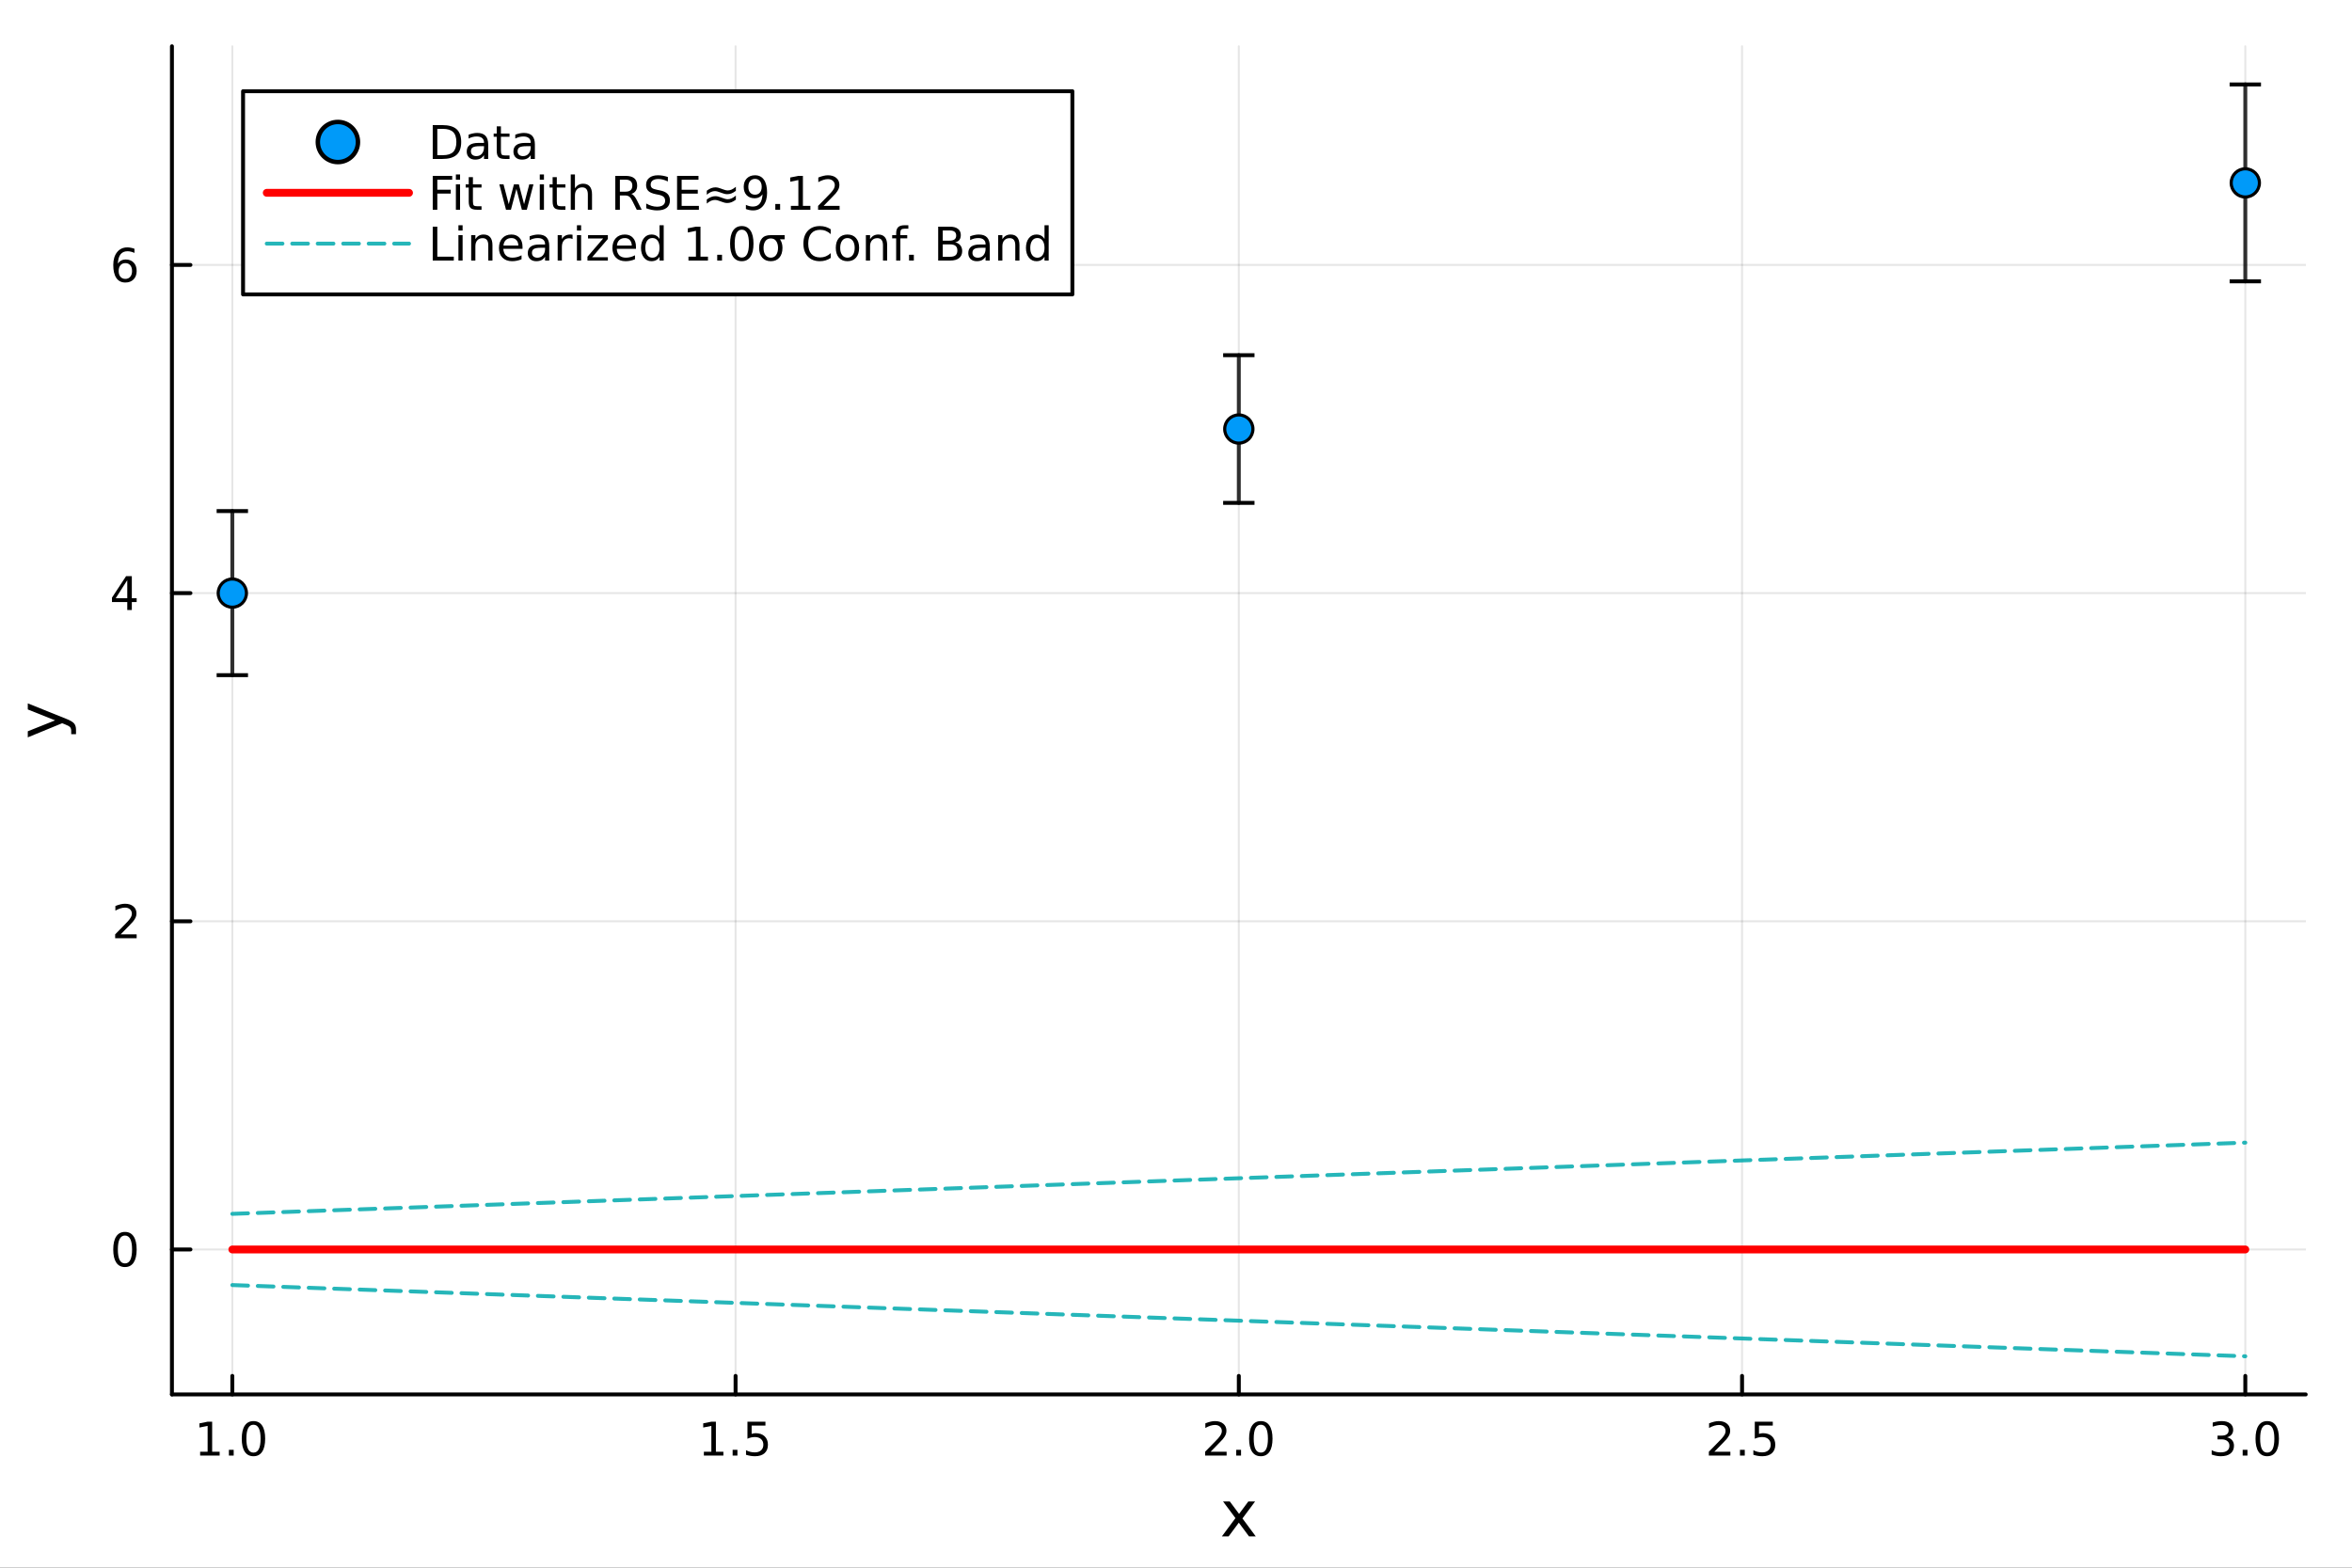 <?xml version="1.0" encoding="utf-8"?>
<svg xmlns="http://www.w3.org/2000/svg" xmlns:xlink="http://www.w3.org/1999/xlink" width="600" height="400" viewBox="0 0 2400 1600">
<rect x="0" y="0" width="2400" height="1600" fill="#333333" stroke="none"/>
<defs>
  <clipPath id="clip390">
    <rect x="0" y="0" width="2400" height="1600"/>
  </clipPath>
</defs>
<path clip-path="url(#clip390)" d="M0 1600 L2400 1600 L2400 0 L0 0  Z" fill="#ffffff" fill-rule="evenodd" fill-opacity="1"/>
<defs>
  <clipPath id="clip391">
    <rect x="480" y="0" width="1681" height="1600"/>
  </clipPath>
</defs>
<path clip-path="url(#clip390)" d="M175.445 1423.18 L2352.76 1423.18 L2352.76 47.244 L175.445 47.244  Z" fill="#ffffff" fill-rule="evenodd" fill-opacity="1"/>
<defs>
  <clipPath id="clip392">
    <rect x="175" y="47" width="2178" height="1377"/>
  </clipPath>
</defs>
<polyline clip-path="url(#clip392)" style="stroke:#000000; stroke-linecap:round; stroke-linejoin:round; stroke-width:2; stroke-opacity:0.1; fill:none" points="237.067,1423.18 237.067,47.244 "/>
<polyline clip-path="url(#clip392)" style="stroke:#000000; stroke-linecap:round; stroke-linejoin:round; stroke-width:2; stroke-opacity:0.1; fill:none" points="750.584,1423.18 750.584,47.244 "/>
<polyline clip-path="url(#clip392)" style="stroke:#000000; stroke-linecap:round; stroke-linejoin:round; stroke-width:2; stroke-opacity:0.1; fill:none" points="1264.1,1423.18 1264.1,47.244 "/>
<polyline clip-path="url(#clip392)" style="stroke:#000000; stroke-linecap:round; stroke-linejoin:round; stroke-width:2; stroke-opacity:0.1; fill:none" points="1777.62,1423.18 1777.62,47.244 "/>
<polyline clip-path="url(#clip392)" style="stroke:#000000; stroke-linecap:round; stroke-linejoin:round; stroke-width:2; stroke-opacity:0.1; fill:none" points="2291.13,1423.18 2291.13,47.244 "/>
<polyline clip-path="url(#clip392)" style="stroke:#000000; stroke-linecap:round; stroke-linejoin:round; stroke-width:2; stroke-opacity:0.1; fill:none" points="175.445,1275.22 2352.76,1275.22 "/>
<polyline clip-path="url(#clip392)" style="stroke:#000000; stroke-linecap:round; stroke-linejoin:round; stroke-width:2; stroke-opacity:0.1; fill:none" points="175.445,940.278 2352.76,940.278 "/>
<polyline clip-path="url(#clip392)" style="stroke:#000000; stroke-linecap:round; stroke-linejoin:round; stroke-width:2; stroke-opacity:0.1; fill:none" points="175.445,605.34 2352.76,605.34 "/>
<polyline clip-path="url(#clip392)" style="stroke:#000000; stroke-linecap:round; stroke-linejoin:round; stroke-width:2; stroke-opacity:0.1; fill:none" points="175.445,270.402 2352.76,270.402 "/>
<polyline clip-path="url(#clip390)" style="stroke:#000000; stroke-linecap:round; stroke-linejoin:round; stroke-width:4; stroke-opacity:1; fill:none" points="175.445,1423.18 2352.76,1423.18 "/>
<polyline clip-path="url(#clip390)" style="stroke:#000000; stroke-linecap:round; stroke-linejoin:round; stroke-width:4; stroke-opacity:1; fill:none" points="237.067,1423.18 237.067,1404.28 "/>
<polyline clip-path="url(#clip390)" style="stroke:#000000; stroke-linecap:round; stroke-linejoin:round; stroke-width:4; stroke-opacity:1; fill:none" points="750.584,1423.18 750.584,1404.28 "/>
<polyline clip-path="url(#clip390)" style="stroke:#000000; stroke-linecap:round; stroke-linejoin:round; stroke-width:4; stroke-opacity:1; fill:none" points="1264.1,1423.18 1264.1,1404.28 "/>
<polyline clip-path="url(#clip390)" style="stroke:#000000; stroke-linecap:round; stroke-linejoin:round; stroke-width:4; stroke-opacity:1; fill:none" points="1777.62,1423.18 1777.62,1404.28 "/>
<polyline clip-path="url(#clip390)" style="stroke:#000000; stroke-linecap:round; stroke-linejoin:round; stroke-width:4; stroke-opacity:1; fill:none" points="2291.13,1423.18 2291.13,1404.28 "/>
<path clip-path="url(#clip390)" d="M204.22 1481.64 L211.859 1481.64 L211.859 1455.28 L203.549 1456.95 L203.549 1452.69 L211.813 1451.02 L216.489 1451.02 L216.489 1481.64 L224.127 1481.64 L224.127 1485.58 L204.22 1485.58 L204.22 1481.64 Z" fill="#000000" fill-rule="nonzero" fill-opacity="1" /><path clip-path="url(#clip390)" d="M233.572 1479.7 L238.456 1479.7 L238.456 1485.58 L233.572 1485.58 L233.572 1479.7 Z" fill="#000000" fill-rule="nonzero" fill-opacity="1" /><path clip-path="url(#clip390)" d="M258.641 1454.1 Q255.03 1454.1 253.201 1457.66 Q251.396 1461.2 251.396 1468.33 Q251.396 1475.44 253.201 1479.01 Q255.03 1482.55 258.641 1482.55 Q262.275 1482.55 264.081 1479.01 Q265.91 1475.44 265.91 1468.33 Q265.91 1461.2 264.081 1457.66 Q262.275 1454.1 258.641 1454.1 M258.641 1450.39 Q264.451 1450.39 267.507 1455 Q270.586 1459.58 270.586 1468.33 Q270.586 1477.06 267.507 1481.67 Q264.451 1486.25 258.641 1486.25 Q252.831 1486.25 249.752 1481.67 Q246.697 1477.06 246.697 1468.33 Q246.697 1459.58 249.752 1455 Q252.831 1450.39 258.641 1450.39 Z" fill="#000000" fill-rule="nonzero" fill-opacity="1" /><path clip-path="url(#clip390)" d="M718.235 1481.64 L725.873 1481.64 L725.873 1455.28 L717.563 1456.95 L717.563 1452.69 L725.827 1451.02 L730.503 1451.02 L730.503 1481.64 L738.142 1481.64 L738.142 1485.58 L718.235 1485.58 L718.235 1481.64 Z" fill="#000000" fill-rule="nonzero" fill-opacity="1" /><path clip-path="url(#clip390)" d="M747.586 1479.7 L752.47 1479.7 L752.47 1485.58 L747.586 1485.58 L747.586 1479.7 Z" fill="#000000" fill-rule="nonzero" fill-opacity="1" /><path clip-path="url(#clip390)" d="M762.702 1451.02 L781.058 1451.02 L781.058 1454.96 L766.984 1454.96 L766.984 1463.43 Q768.003 1463.08 769.021 1462.92 Q770.04 1462.73 771.058 1462.73 Q776.845 1462.73 780.225 1465.9 Q783.605 1469.08 783.605 1474.49 Q783.605 1480.07 780.132 1483.17 Q776.66 1486.25 770.341 1486.25 Q768.165 1486.25 765.896 1485.88 Q763.651 1485.51 761.244 1484.77 L761.244 1480.07 Q763.327 1481.2 765.549 1481.76 Q767.771 1482.32 770.248 1482.32 Q774.253 1482.32 776.591 1480.21 Q778.929 1478.1 778.929 1474.49 Q778.929 1470.88 776.591 1468.77 Q774.253 1466.67 770.248 1466.67 Q768.373 1466.67 766.498 1467.08 Q764.646 1467.5 762.702 1468.38 L762.702 1451.02 Z" fill="#000000" fill-rule="nonzero" fill-opacity="1" /><path clip-path="url(#clip390)" d="M1235.34 1481.64 L1251.66 1481.64 L1251.66 1485.58 L1229.71 1485.58 L1229.71 1481.64 Q1232.38 1478.89 1236.96 1474.26 Q1241.57 1469.61 1242.75 1468.27 Q1244.99 1465.74 1245.87 1464.01 Q1246.77 1462.25 1246.77 1460.56 Q1246.77 1457.8 1244.83 1456.07 Q1242.91 1454.33 1239.81 1454.33 Q1237.61 1454.33 1235.15 1455.09 Q1232.72 1455.86 1229.95 1457.41 L1229.95 1452.69 Q1232.77 1451.55 1235.22 1450.97 Q1237.68 1450.39 1239.71 1450.39 Q1245.08 1450.39 1248.28 1453.08 Q1251.47 1455.77 1251.47 1460.26 Q1251.47 1462.39 1250.66 1464.31 Q1249.88 1466.2 1247.77 1468.8 Q1247.19 1469.47 1244.09 1472.69 Q1240.99 1475.88 1235.34 1481.64 Z" fill="#000000" fill-rule="nonzero" fill-opacity="1" /><path clip-path="url(#clip390)" d="M1261.47 1479.7 L1266.36 1479.7 L1266.36 1485.58 L1261.47 1485.58 L1261.47 1479.7 Z" fill="#000000" fill-rule="nonzero" fill-opacity="1" /><path clip-path="url(#clip390)" d="M1286.54 1454.1 Q1282.93 1454.1 1281.1 1457.66 Q1279.3 1461.2 1279.3 1468.33 Q1279.3 1475.44 1281.1 1479.01 Q1282.93 1482.55 1286.54 1482.55 Q1290.18 1482.55 1291.98 1479.01 Q1293.81 1475.44 1293.81 1468.33 Q1293.81 1461.2 1291.98 1457.66 Q1290.18 1454.1 1286.54 1454.1 M1286.54 1450.39 Q1292.35 1450.39 1295.41 1455 Q1298.49 1459.58 1298.49 1468.33 Q1298.49 1477.06 1295.41 1481.67 Q1292.35 1486.25 1286.54 1486.25 Q1280.73 1486.25 1277.65 1481.67 Q1274.6 1477.06 1274.6 1468.33 Q1274.6 1459.58 1277.65 1455 Q1280.73 1450.39 1286.54 1450.39 Z" fill="#000000" fill-rule="nonzero" fill-opacity="1" /><path clip-path="url(#clip390)" d="M1749.35 1481.64 L1765.67 1481.64 L1765.67 1485.58 L1743.73 1485.58 L1743.73 1481.64 Q1746.39 1478.89 1750.97 1474.26 Q1755.58 1469.61 1756.76 1468.27 Q1759.01 1465.74 1759.89 1464.01 Q1760.79 1462.25 1760.79 1460.56 Q1760.79 1457.8 1758.84 1456.07 Q1756.92 1454.33 1753.82 1454.33 Q1751.62 1454.33 1749.17 1455.09 Q1746.74 1455.86 1743.96 1457.41 L1743.96 1452.69 Q1746.78 1451.55 1749.24 1450.97 Q1751.69 1450.39 1753.73 1450.39 Q1759.1 1450.39 1762.29 1453.08 Q1765.49 1455.77 1765.49 1460.26 Q1765.49 1462.39 1764.68 1464.31 Q1763.89 1466.2 1761.78 1468.8 Q1761.21 1469.47 1758.1 1472.69 Q1755 1475.88 1749.35 1481.64 Z" fill="#000000" fill-rule="nonzero" fill-opacity="1" /><path clip-path="url(#clip390)" d="M1775.49 1479.7 L1780.37 1479.7 L1780.37 1485.58 L1775.49 1485.58 L1775.49 1479.7 Z" fill="#000000" fill-rule="nonzero" fill-opacity="1" /><path clip-path="url(#clip390)" d="M1790.6 1451.02 L1808.96 1451.02 L1808.96 1454.96 L1794.89 1454.96 L1794.89 1463.43 Q1795.9 1463.08 1796.92 1462.92 Q1797.94 1462.73 1798.96 1462.73 Q1804.75 1462.73 1808.13 1465.9 Q1811.51 1469.08 1811.51 1474.49 Q1811.51 1480.07 1808.03 1483.17 Q1804.56 1486.25 1798.24 1486.25 Q1796.07 1486.25 1793.8 1485.88 Q1791.55 1485.51 1789.14 1484.77 L1789.14 1480.07 Q1791.23 1481.2 1793.45 1481.76 Q1795.67 1482.32 1798.15 1482.32 Q1802.15 1482.32 1804.49 1480.21 Q1806.83 1478.1 1806.83 1474.49 Q1806.83 1470.88 1804.49 1468.77 Q1802.15 1466.67 1798.15 1466.67 Q1796.27 1466.67 1794.4 1467.08 Q1792.55 1467.5 1790.6 1468.38 L1790.6 1451.02 Z" fill="#000000" fill-rule="nonzero" fill-opacity="1" /><path clip-path="url(#clip390)" d="M2272.44 1466.95 Q2275.8 1467.66 2277.67 1469.93 Q2279.57 1472.2 2279.57 1475.53 Q2279.57 1480.65 2276.05 1483.45 Q2272.53 1486.25 2266.05 1486.25 Q2263.88 1486.25 2261.56 1485.81 Q2259.27 1485.39 2256.82 1484.54 L2256.82 1480.02 Q2258.76 1481.16 2261.08 1481.74 Q2263.39 1482.32 2265.91 1482.32 Q2270.31 1482.32 2272.6 1480.58 Q2274.92 1478.84 2274.92 1475.53 Q2274.92 1472.48 2272.77 1470.77 Q2270.64 1469.03 2266.82 1469.03 L2262.79 1469.03 L2262.79 1465.19 L2267 1465.19 Q2270.45 1465.19 2272.28 1463.82 Q2274.11 1462.43 2274.11 1459.84 Q2274.11 1457.18 2272.21 1455.77 Q2270.34 1454.33 2266.82 1454.33 Q2264.9 1454.33 2262.7 1454.75 Q2260.5 1455.16 2257.86 1456.04 L2257.86 1451.88 Q2260.52 1451.14 2262.84 1450.77 Q2265.17 1450.39 2267.23 1450.39 Q2272.56 1450.39 2275.66 1452.83 Q2278.76 1455.23 2278.76 1459.35 Q2278.76 1462.22 2277.12 1464.21 Q2275.47 1466.18 2272.44 1466.95 Z" fill="#000000" fill-rule="nonzero" fill-opacity="1" /><path clip-path="url(#clip390)" d="M2288.44 1479.7 L2293.32 1479.7 L2293.32 1485.58 L2288.44 1485.58 L2288.44 1479.7 Z" fill="#000000" fill-rule="nonzero" fill-opacity="1" /><path clip-path="url(#clip390)" d="M2313.51 1454.1 Q2309.9 1454.1 2308.07 1457.66 Q2306.26 1461.2 2306.26 1468.33 Q2306.26 1475.44 2308.07 1479.01 Q2309.9 1482.55 2313.51 1482.55 Q2317.14 1482.55 2318.95 1479.01 Q2320.77 1475.44 2320.77 1468.33 Q2320.77 1461.2 2318.95 1457.66 Q2317.14 1454.1 2313.51 1454.1 M2313.51 1450.39 Q2319.32 1450.39 2322.37 1455 Q2325.45 1459.58 2325.45 1468.33 Q2325.45 1477.06 2322.37 1481.67 Q2319.32 1486.25 2313.51 1486.25 Q2307.7 1486.25 2304.62 1481.67 Q2301.56 1477.06 2301.56 1468.33 Q2301.56 1459.58 2304.62 1455 Q2307.7 1450.39 2313.51 1450.39 Z" fill="#000000" fill-rule="nonzero" fill-opacity="1" /><path clip-path="url(#clip390)" d="M1280.72 1532.4 L1267.82 1549.74 L1281.38 1568.04 L1274.48 1568.04 L1264.1 1554.04 L1253.72 1568.04 L1246.82 1568.04 L1260.66 1549.39 L1248 1532.4 L1254.9 1532.4 L1264.36 1545.1 L1273.81 1532.4 L1280.72 1532.4 Z" fill="#000000" fill-rule="nonzero" fill-opacity="1" /><polyline clip-path="url(#clip390)" style="stroke:#000000; stroke-linecap:round; stroke-linejoin:round; stroke-width:4; stroke-opacity:1; fill:none" points="175.445,1423.18 175.445,47.244 "/>
<polyline clip-path="url(#clip390)" style="stroke:#000000; stroke-linecap:round; stroke-linejoin:round; stroke-width:4; stroke-opacity:1; fill:none" points="175.445,1275.22 194.343,1275.22 "/>
<polyline clip-path="url(#clip390)" style="stroke:#000000; stroke-linecap:round; stroke-linejoin:round; stroke-width:4; stroke-opacity:1; fill:none" points="175.445,940.278 194.343,940.278 "/>
<polyline clip-path="url(#clip390)" style="stroke:#000000; stroke-linecap:round; stroke-linejoin:round; stroke-width:4; stroke-opacity:1; fill:none" points="175.445,605.34 194.343,605.34 "/>
<polyline clip-path="url(#clip390)" style="stroke:#000000; stroke-linecap:round; stroke-linejoin:round; stroke-width:4; stroke-opacity:1; fill:none" points="175.445,270.402 194.343,270.402 "/>
<path clip-path="url(#clip390)" d="M127.501 1261.01 Q123.89 1261.01 122.061 1264.58 Q120.255 1268.12 120.255 1275.25 Q120.255 1282.36 122.061 1285.92 Q123.89 1289.46 127.501 1289.46 Q131.135 1289.46 132.941 1285.92 Q134.769 1282.36 134.769 1275.25 Q134.769 1268.12 132.941 1264.58 Q131.135 1261.01 127.501 1261.01 M127.501 1257.31 Q133.311 1257.31 136.367 1261.92 Q139.445 1266.5 139.445 1275.25 Q139.445 1283.98 136.367 1288.58 Q133.311 1293.17 127.501 1293.17 Q121.691 1293.17 118.612 1288.58 Q115.556 1283.98 115.556 1275.25 Q115.556 1266.5 118.612 1261.92 Q121.691 1257.31 127.501 1257.31 Z" fill="#000000" fill-rule="nonzero" fill-opacity="1" /><path clip-path="url(#clip390)" d="M123.126 953.622 L139.445 953.622 L139.445 957.558 L117.501 957.558 L117.501 953.622 Q120.163 950.868 124.746 946.238 Q129.353 941.585 130.533 940.243 Q132.779 937.72 133.658 935.984 Q134.561 934.224 134.561 932.535 Q134.561 929.78 132.617 928.044 Q130.695 926.308 127.593 926.308 Q125.394 926.308 122.941 927.072 Q120.51 927.836 117.732 929.386 L117.732 924.664 Q120.556 923.53 123.01 922.951 Q125.464 922.373 127.501 922.373 Q132.871 922.373 136.066 925.058 Q139.26 927.743 139.26 932.234 Q139.26 934.363 138.45 936.285 Q137.663 938.183 135.556 940.775 Q134.978 941.447 131.876 944.664 Q128.774 947.859 123.126 953.622 Z" fill="#000000" fill-rule="nonzero" fill-opacity="1" /><path clip-path="url(#clip390)" d="M129.862 592.134 L118.056 610.583 L129.862 610.583 L129.862 592.134 M128.635 588.06 L134.515 588.06 L134.515 610.583 L139.445 610.583 L139.445 614.471 L134.515 614.471 L134.515 622.62 L129.862 622.62 L129.862 614.471 L114.26 614.471 L114.26 609.958 L128.635 588.06 Z" fill="#000000" fill-rule="nonzero" fill-opacity="1" /><path clip-path="url(#clip390)" d="M127.917 268.538 Q124.769 268.538 122.918 270.691 Q121.089 272.844 121.089 276.594 Q121.089 280.321 122.918 282.496 Q124.769 284.649 127.917 284.649 Q131.066 284.649 132.894 282.496 Q134.746 280.321 134.746 276.594 Q134.746 272.844 132.894 270.691 Q131.066 268.538 127.917 268.538 M137.2 253.885 L137.2 258.145 Q135.441 257.311 133.635 256.872 Q131.853 256.432 130.093 256.432 Q125.464 256.432 123.01 259.557 Q120.58 262.682 120.232 269.001 Q121.598 266.987 123.658 265.922 Q125.718 264.834 128.195 264.834 Q133.404 264.834 136.413 268.006 Q139.445 271.154 139.445 276.594 Q139.445 281.918 136.297 285.135 Q133.149 288.353 127.917 288.353 Q121.922 288.353 118.751 283.77 Q115.58 279.163 115.58 270.436 Q115.58 262.242 119.468 257.381 Q123.357 252.497 129.908 252.497 Q131.667 252.497 133.45 252.844 Q135.255 253.191 137.2 253.885 Z" fill="#000000" fill-rule="nonzero" fill-opacity="1" /><path clip-path="url(#clip390)" d="M67.314 733.525 Q73.68 736.008 75.622 738.363 Q77.563 740.718 77.563 744.665 L77.563 749.344 L72.662 749.344 L72.662 745.906 Q72.662 743.487 71.516 742.151 Q70.37 740.814 66.105 739.191 L63.431 738.14 L28.356 752.559 L28.356 746.352 L56.238 735.212 L28.356 724.072 L28.356 717.865 L67.314 733.525 Z" fill="#000000" fill-rule="nonzero" fill-opacity="1" /><polyline clip-path="url(#clip392)" style="stroke:#000000; stroke-linecap:round; stroke-linejoin:round; stroke-width:4; stroke-opacity:0.8; fill:none" points="237.067,689.074 237.067,521.605 "/>
<polyline clip-path="url(#clip392)" style="stroke:#000000; stroke-linecap:round; stroke-linejoin:round; stroke-width:4; stroke-opacity:0.8; fill:none" points="1264.1,513.232 1264.1,362.51 "/>
<polyline clip-path="url(#clip392)" style="stroke:#000000; stroke-linecap:round; stroke-linejoin:round; stroke-width:4; stroke-opacity:0.8; fill:none" points="2291.13,287.148 2291.13,86.186 "/>
<line clip-path="url(#clip392)" x1="253.067" y1="689.074" x2="221.067" y2="689.074" style="stroke:#000000; stroke-width:4; stroke-opacity:1"/>
<line clip-path="url(#clip392)" x1="253.067" y1="521.605" x2="221.067" y2="521.605" style="stroke:#000000; stroke-width:4; stroke-opacity:1"/>
<line clip-path="url(#clip392)" x1="1280.1" y1="513.232" x2="1248.1" y2="513.232" style="stroke:#000000; stroke-width:4; stroke-opacity:1"/>
<line clip-path="url(#clip392)" x1="1280.1" y1="362.51" x2="1248.1" y2="362.51" style="stroke:#000000; stroke-width:4; stroke-opacity:1"/>
<line clip-path="url(#clip392)" x1="2307.13" y1="287.148" x2="2275.13" y2="287.148" style="stroke:#000000; stroke-width:4; stroke-opacity:1"/>
<line clip-path="url(#clip392)" x1="2307.13" y1="86.186" x2="2275.13" y2="86.186" style="stroke:#000000; stroke-width:4; stroke-opacity:1"/>
<circle clip-path="url(#clip392)" cx="237.067" cy="605.34" r="14.4" fill="#009af9" fill-rule="evenodd" fill-opacity="1" stroke="#000000" stroke-opacity="1" stroke-width="3.2"/>
<circle clip-path="url(#clip392)" cx="1264.1" cy="437.871" r="14.4" fill="#009af9" fill-rule="evenodd" fill-opacity="1" stroke="#000000" stroke-opacity="1" stroke-width="3.2"/>
<circle clip-path="url(#clip392)" cx="2291.13" cy="186.667" r="14.4" fill="#009af9" fill-rule="evenodd" fill-opacity="1" stroke="#000000" stroke-opacity="1" stroke-width="3.2"/>
<polyline clip-path="url(#clip392)" style="stroke:#ff0000; stroke-linecap:round; stroke-linejoin:round; stroke-width:8; stroke-opacity:1; fill:none" points="237.067,1275.22 241.184,1275.22 245.3,1275.22 249.416,1275.22 253.533,1275.22 257.649,1275.22 261.765,1275.22 265.882,1275.22 269.998,1275.22 274.115,1275.22 278.231,1275.22 282.347,1275.22 286.464,1275.22 290.58,1275.22 294.696,1275.22 298.813,1275.22 302.929,1275.22 307.045,1275.22 311.162,1275.22 315.278,1275.22 319.395,1275.22 323.511,1275.22 327.627,1275.22 331.744,1275.22 335.86,1275.22 339.976,1275.22 344.093,1275.22 348.209,1275.22 352.325,1275.22 356.442,1275.22 360.558,1275.22 364.675,1275.22 368.791,1275.22 372.907,1275.22 377.024,1275.22 381.14,1275.22 385.256,1275.22 389.373,1275.22 393.489,1275.22 397.605,1275.22 401.722,1275.22 405.838,1275.22 409.955,1275.22 414.071,1275.22 418.187,1275.22 422.304,1275.22 426.42,1275.22 430.536,1275.22 434.653,1275.22 438.769,1275.22 442.886,1275.22 447.002,1275.22 451.118,1275.22 455.235,1275.22 459.351,1275.22 463.467,1275.22 467.584,1275.22 471.7,1275.22 475.816,1275.22 479.933,1275.22 484.049,1275.22 488.166,1275.22 492.282,1275.22 496.398,1275.22 500.515,1275.22 504.631,1275.22 508.747,1275.22 512.864,1275.22 516.98,1275.22 521.096,1275.22 525.213,1275.22 529.329,1275.22 533.446,1275.22 537.562,1275.22 541.678,1275.22 545.795,1275.22 549.911,1275.22 554.027,1275.22 558.144,1275.22 562.26,1275.22 566.376,1275.22 570.493,1275.22 574.609,1275.22 578.726,1275.22 582.842,1275.22 586.958,1275.22 591.075,1275.22 595.191,1275.22 599.307,1275.22 603.424,1275.22 607.54,1275.22 611.657,1275.22 615.773,1275.22 619.889,1275.22 624.006,1275.22 628.122,1275.22 632.238,1275.22 636.355,1275.22 640.471,1275.22 644.587,1275.22 648.704,1275.22 652.82,1275.22 656.937,1275.22 661.053,1275.22 665.169,1275.22 669.286,1275.22 673.402,1275.22 677.518,1275.22 681.635,1275.22 685.751,1275.22 689.867,1275.22 693.984,1275.22 698.1,1275.22 702.217,1275.22 706.333,1275.22 710.449,1275.22 714.566,1275.22 718.682,1275.22 722.798,1275.22 726.915,1275.22 731.031,1275.22 735.148,1275.22 739.264,1275.22 743.38,1275.22 747.497,1275.22 751.613,1275.22 755.729,1275.22 759.846,1275.22 763.962,1275.22 768.078,1275.22 772.195,1275.22 776.311,1275.22 780.428,1275.22 784.544,1275.22 788.66,1275.22 792.777,1275.22 796.893,1275.22 801.009,1275.22 805.126,1275.22 809.242,1275.22 813.358,1275.22 817.475,1275.22 821.591,1275.22 825.708,1275.22 829.824,1275.22 833.94,1275.22 838.057,1275.22 842.173,1275.22 846.289,1275.22 850.406,1275.22 854.522,1275.22 858.638,1275.22 862.755,1275.22 866.871,1275.22 870.988,1275.22 875.104,1275.22 879.22,1275.22 883.337,1275.22 887.453,1275.22 891.569,1275.22 895.686,1275.22 899.802,1275.22 903.919,1275.22 908.035,1275.22 912.151,1275.22 916.268,1275.22 920.384,1275.22 924.5,1275.22 928.617,1275.22 932.733,1275.22 936.849,1275.22 940.966,1275.22 945.082,1275.22 949.199,1275.22 953.315,1275.22 957.431,1275.22 961.548,1275.22 965.664,1275.22 969.78,1275.22 973.897,1275.22 978.013,1275.22 982.129,1275.22 986.246,1275.22 990.362,1275.22 994.479,1275.22 998.595,1275.22 1002.71,1275.22 1006.83,1275.22 1010.94,1275.22 1015.06,1275.22 1019.18,1275.22 1023.29,1275.22 1027.41,1275.22 1031.53,1275.22 1035.64,1275.22 1039.76,1275.22 1043.87,1275.22 1047.99,1275.22 1052.11,1275.22 1056.22,1275.22 1060.34,1275.22 1064.46,1275.22 1068.57,1275.22 1072.69,1275.22 1076.81,1275.22 1080.92,1275.22 1085.04,1275.22 1089.15,1275.22 1093.27,1275.22 1097.39,1275.22 1101.5,1275.22 1105.62,1275.22 1109.74,1275.22 1113.85,1275.22 1117.97,1275.22 1122.09,1275.22 1126.2,1275.22 1130.32,1275.22 1134.44,1275.22 1138.55,1275.22 1142.67,1275.22 1146.78,1275.22 1150.9,1275.22 1155.02,1275.22 1159.13,1275.22 1163.25,1275.22 1167.37,1275.22 1171.48,1275.22 1175.6,1275.22 1179.72,1275.22 1183.83,1275.22 1187.95,1275.22 1192.06,1275.22 1196.18,1275.22 1200.3,1275.22 1204.41,1275.22 1208.53,1275.22 1212.65,1275.22 1216.76,1275.22 1220.88,1275.22 1225,1275.22 1229.11,1275.22 1233.23,1275.22 1237.34,1275.22 1241.46,1275.22 1245.58,1275.22 1249.69,1275.22 1253.81,1275.22 1257.93,1275.22 1262.04,1275.22 1266.16,1275.22 1270.28,1275.22 1274.39,1275.22 1278.51,1275.22 1282.62,1275.22 1286.74,1275.22 1290.86,1275.22 1294.97,1275.22 1299.09,1275.22 1303.21,1275.22 1307.32,1275.22 1311.44,1275.22 1315.56,1275.22 1319.67,1275.22 1323.79,1275.22 1327.9,1275.22 1332.02,1275.22 1336.14,1275.22 1340.25,1275.22 1344.37,1275.22 1348.49,1275.22 1352.6,1275.22 1356.72,1275.22 1360.84,1275.22 1364.95,1275.22 1369.07,1275.22 1373.18,1275.22 1377.3,1275.22 1381.42,1275.22 1385.53,1275.22 1389.65,1275.22 1393.77,1275.22 1397.88,1275.22 1402,1275.22 1406.12,1275.22 1410.23,1275.22 1414.35,1275.22 1418.46,1275.22 1422.58,1275.22 1426.7,1275.22 1430.81,1275.22 1434.93,1275.22 1439.05,1275.22 1443.16,1275.22 1447.28,1275.22 1451.4,1275.22 1455.51,1275.22 1459.63,1275.22 1463.74,1275.22 1467.86,1275.22 1471.98,1275.22 1476.09,1275.22 1480.21,1275.22 1484.33,1275.22 1488.44,1275.22 1492.56,1275.22 1496.68,1275.22 1500.79,1275.22 1504.91,1275.22 1509.02,1275.22 1513.14,1275.22 1517.26,1275.22 1521.37,1275.22 1525.49,1275.22 1529.61,1275.22 1533.72,1275.22 1537.84,1275.22 1541.96,1275.22 1546.07,1275.22 1550.19,1275.22 1554.3,1275.22 1558.42,1275.22 1562.54,1275.22 1566.65,1275.22 1570.77,1275.22 1574.89,1275.22 1579,1275.22 1583.12,1275.22 1587.24,1275.22 1591.35,1275.22 1595.47,1275.22 1599.58,1275.22 1603.7,1275.22 1607.82,1275.22 1611.93,1275.22 1616.05,1275.22 1620.17,1275.22 1624.28,1275.22 1628.4,1275.22 1632.52,1275.22 1636.63,1275.22 1640.75,1275.22 1644.86,1275.22 1648.98,1275.22 1653.1,1275.22 1657.21,1275.22 1661.33,1275.22 1665.45,1275.22 1669.56,1275.22 1673.68,1275.22 1677.8,1275.22 1681.91,1275.22 1686.03,1275.22 1690.14,1275.22 1694.26,1275.22 1698.38,1275.22 1702.49,1275.22 1706.61,1275.22 1710.73,1275.22 1714.84,1275.22 1718.96,1275.22 1723.08,1275.22 1727.19,1275.22 1731.31,1275.22 1735.42,1275.22 1739.54,1275.22 1743.66,1275.22 1747.77,1275.22 1751.89,1275.22 1756.01,1275.22 1760.12,1275.22 1764.24,1275.22 1768.36,1275.22 1772.47,1275.22 1776.59,1275.22 1780.7,1275.22 1784.82,1275.22 1788.94,1275.22 1793.05,1275.22 1797.17,1275.22 1801.29,1275.22 1805.4,1275.22 1809.52,1275.22 1813.64,1275.22 1817.75,1275.22 1821.87,1275.22 1825.98,1275.22 1830.1,1275.22 1834.22,1275.22 1838.33,1275.22 1842.45,1275.22 1846.57,1275.22 1850.68,1275.22 1854.8,1275.22 1858.92,1275.22 1863.03,1275.22 1867.15,1275.22 1871.26,1275.22 1875.38,1275.22 1879.5,1275.22 1883.61,1275.22 1887.73,1275.22 1891.85,1275.22 1895.96,1275.22 1900.08,1275.22 1904.2,1275.22 1908.31,1275.22 1912.43,1275.22 1916.54,1275.22 1920.66,1275.22 1924.78,1275.22 1928.89,1275.22 1933.01,1275.22 1937.13,1275.22 1941.24,1275.22 1945.36,1275.22 1949.48,1275.22 1953.59,1275.22 1957.71,1275.22 1961.82,1275.22 1965.94,1275.22 1970.06,1275.22 1974.17,1275.22 1978.29,1275.22 1982.41,1275.22 1986.52,1275.22 1990.64,1275.22 1994.76,1275.22 1998.87,1275.22 2002.99,1275.22 2007.1,1275.22 2011.22,1275.22 2015.34,1275.22 2019.45,1275.22 2023.57,1275.22 2027.69,1275.22 2031.8,1275.22 2035.92,1275.22 2040.04,1275.22 2044.15,1275.22 2048.27,1275.22 2052.38,1275.22 2056.5,1275.22 2060.62,1275.22 2064.73,1275.22 2068.85,1275.22 2072.97,1275.22 2077.08,1275.22 2081.2,1275.22 2085.32,1275.22 2089.43,1275.22 2093.55,1275.22 2097.66,1275.22 2101.78,1275.22 2105.9,1275.22 2110.01,1275.22 2114.13,1275.22 2118.25,1275.22 2122.36,1275.22 2126.48,1275.22 2130.6,1275.22 2134.71,1275.22 2138.83,1275.22 2142.94,1275.22 2147.06,1275.22 2151.18,1275.22 2155.29,1275.22 2159.41,1275.22 2163.53,1275.22 2167.64,1275.22 2171.76,1275.22 2175.88,1275.22 2179.99,1275.22 2184.11,1275.22 2188.22,1275.22 2192.34,1275.22 2196.46,1275.22 2200.57,1275.22 2204.69,1275.22 2208.81,1275.22 2212.92,1275.22 2217.04,1275.22 2221.16,1275.22 2225.27,1275.22 2229.39,1275.22 2233.5,1275.22 2237.62,1275.22 2241.74,1275.22 2245.85,1275.22 2249.97,1275.22 2254.09,1275.22 2258.2,1275.22 2262.32,1275.22 2266.44,1275.22 2270.55,1275.22 2274.67,1275.22 2278.78,1275.22 2282.9,1275.22 2287.02,1275.22 2291.13,1275.22 "/>
<polyline clip-path="url(#clip392)" style="stroke:#00a9ad; stroke-linecap:round; stroke-linejoin:round; stroke-width:4; stroke-opacity:0.85; fill:none" stroke-dasharray="16, 10" points="237.067,1238.87 241.184,1238.73 245.3,1238.58 249.416,1238.44 253.533,1238.29 257.649,1238.15 261.765,1238 265.882,1237.86 269.998,1237.71 274.115,1237.56 278.231,1237.42 282.347,1237.27 286.464,1237.13 290.58,1236.98 294.696,1236.84 298.813,1236.69 302.929,1236.54 307.045,1236.4 311.162,1236.25 315.278,1236.11 319.395,1235.96 323.511,1235.82 327.627,1235.67 331.744,1235.52 335.86,1235.38 339.976,1235.23 344.093,1235.09 348.209,1234.94 352.325,1234.8 356.442,1234.65 360.558,1234.51 364.675,1234.36 368.791,1234.21 372.907,1234.07 377.024,1233.92 381.14,1233.78 385.256,1233.63 389.373,1233.49 393.489,1233.34 397.605,1233.19 401.722,1233.05 405.838,1232.9 409.955,1232.76 414.071,1232.61 418.187,1232.47 422.304,1232.32 426.42,1232.17 430.536,1232.03 434.653,1231.88 438.769,1231.74 442.886,1231.59 447.002,1231.45 451.118,1231.3 455.235,1231.15 459.351,1231.01 463.467,1230.86 467.584,1230.72 471.7,1230.57 475.816,1230.43 479.933,1230.28 484.049,1230.14 488.166,1229.99 492.282,1229.84 496.398,1229.7 500.515,1229.55 504.631,1229.41 508.747,1229.26 512.864,1229.12 516.98,1228.97 521.096,1228.82 525.213,1228.68 529.329,1228.53 533.446,1228.39 537.562,1228.24 541.678,1228.1 545.795,1227.95 549.911,1227.8 554.027,1227.66 558.144,1227.51 562.26,1227.37 566.376,1227.22 570.493,1227.08 574.609,1226.93 578.726,1226.79 582.842,1226.64 586.958,1226.49 591.075,1226.35 595.191,1226.2 599.307,1226.06 603.424,1225.91 607.54,1225.77 611.657,1225.62 615.773,1225.47 619.889,1225.33 624.006,1225.18 628.122,1225.04 632.238,1224.89 636.355,1224.75 640.471,1224.6 644.587,1224.45 648.704,1224.31 652.82,1224.16 656.937,1224.02 661.053,1223.87 665.169,1223.73 669.286,1223.58 673.402,1223.44 677.518,1223.29 681.635,1223.14 685.751,1223 689.867,1222.85 693.984,1222.71 698.1,1222.56 702.217,1222.42 706.333,1222.27 710.449,1222.12 714.566,1221.98 718.682,1221.83 722.798,1221.69 726.915,1221.54 731.031,1221.4 735.148,1221.25 739.264,1221.1 743.38,1220.96 747.497,1220.81 751.613,1220.67 755.729,1220.52 759.846,1220.38 763.962,1220.23 768.078,1220.09 772.195,1219.94 776.311,1219.79 780.428,1219.65 784.544,1219.5 788.66,1219.36 792.777,1219.21 796.893,1219.07 801.009,1218.92 805.126,1218.77 809.242,1218.63 813.358,1218.48 817.475,1218.34 821.591,1218.19 825.708,1218.05 829.824,1217.9 833.94,1217.75 838.057,1217.61 842.173,1217.46 846.289,1217.32 850.406,1217.17 854.522,1217.03 858.638,1216.88 862.755,1216.74 866.871,1216.59 870.988,1216.44 875.104,1216.3 879.22,1216.15 883.337,1216.01 887.453,1215.86 891.569,1215.72 895.686,1215.57 899.802,1215.42 903.919,1215.28 908.035,1215.13 912.151,1214.99 916.268,1214.84 920.384,1214.7 924.5,1214.55 928.617,1214.4 932.733,1214.26 936.849,1214.11 940.966,1213.97 945.082,1213.82 949.199,1213.68 953.315,1213.53 957.431,1213.39 961.548,1213.24 965.664,1213.09 969.78,1212.95 973.897,1212.8 978.013,1212.66 982.129,1212.51 986.246,1212.37 990.362,1212.22 994.479,1212.07 998.595,1211.93 1002.71,1211.78 1006.83,1211.64 1010.94,1211.49 1015.06,1211.35 1019.18,1211.2 1023.29,1211.05 1027.41,1210.91 1031.53,1210.76 1035.64,1210.62 1039.76,1210.47 1043.87,1210.33 1047.99,1210.18 1052.11,1210.04 1056.22,1209.89 1060.34,1209.74 1064.46,1209.6 1068.57,1209.45 1072.69,1209.31 1076.81,1209.16 1080.92,1209.02 1085.04,1208.87 1089.15,1208.72 1093.27,1208.58 1097.39,1208.43 1101.5,1208.29 1105.62,1208.14 1109.74,1208 1113.85,1207.85 1117.97,1207.7 1122.09,1207.56 1126.2,1207.41 1130.32,1207.27 1134.44,1207.12 1138.55,1206.98 1142.67,1206.83 1146.78,1206.68 1150.9,1206.54 1155.02,1206.39 1159.13,1206.25 1163.25,1206.1 1167.37,1205.96 1171.48,1205.81 1175.6,1205.67 1179.72,1205.52 1183.83,1205.37 1187.95,1205.23 1192.06,1205.08 1196.18,1204.94 1200.3,1204.79 1204.41,1204.65 1208.53,1204.5 1212.65,1204.35 1216.76,1204.21 1220.88,1204.06 1225,1203.92 1229.11,1203.77 1233.23,1203.63 1237.34,1203.48 1241.46,1203.33 1245.58,1203.19 1249.69,1203.04 1253.81,1202.9 1257.93,1202.75 1262.04,1202.61 1266.16,1202.46 1270.28,1202.32 1274.39,1202.17 1278.51,1202.02 1282.62,1201.88 1286.74,1201.73 1290.86,1201.59 1294.97,1201.44 1299.09,1201.3 1303.21,1201.15 1307.32,1201 1311.44,1200.86 1315.56,1200.71 1319.67,1200.57 1323.79,1200.42 1327.9,1200.28 1332.02,1200.13 1336.14,1199.98 1340.25,1199.84 1344.37,1199.69 1348.49,1199.55 1352.6,1199.4 1356.72,1199.26 1360.84,1199.11 1364.95,1198.97 1369.07,1198.82 1373.18,1198.67 1377.3,1198.53 1381.42,1198.38 1385.53,1198.24 1389.65,1198.09 1393.77,1197.95 1397.88,1197.8 1402,1197.65 1406.12,1197.51 1410.23,1197.36 1414.35,1197.22 1418.46,1197.07 1422.58,1196.93 1426.7,1196.78 1430.81,1196.63 1434.93,1196.49 1439.05,1196.34 1443.16,1196.2 1447.28,1196.05 1451.4,1195.91 1455.51,1195.76 1459.63,1195.62 1463.74,1195.47 1467.86,1195.32 1471.98,1195.18 1476.09,1195.03 1480.21,1194.89 1484.33,1194.74 1488.44,1194.6 1492.56,1194.45 1496.68,1194.3 1500.79,1194.16 1504.91,1194.01 1509.02,1193.87 1513.14,1193.72 1517.26,1193.58 1521.37,1193.43 1525.49,1193.28 1529.61,1193.14 1533.72,1192.99 1537.84,1192.85 1541.96,1192.7 1546.07,1192.56 1550.19,1192.41 1554.3,1192.27 1558.42,1192.12 1562.54,1191.97 1566.65,1191.83 1570.77,1191.68 1574.89,1191.54 1579,1191.39 1583.12,1191.25 1587.24,1191.1 1591.35,1190.95 1595.47,1190.81 1599.58,1190.66 1603.7,1190.52 1607.82,1190.37 1611.93,1190.23 1616.05,1190.08 1620.17,1189.93 1624.28,1189.79 1628.4,1189.64 1632.52,1189.5 1636.63,1189.35 1640.75,1189.21 1644.86,1189.06 1648.98,1188.92 1653.1,1188.77 1657.21,1188.62 1661.33,1188.48 1665.45,1188.33 1669.56,1188.19 1673.68,1188.04 1677.8,1187.9 1681.91,1187.75 1686.03,1187.6 1690.14,1187.46 1694.26,1187.31 1698.38,1187.17 1702.49,1187.02 1706.61,1186.88 1710.73,1186.73 1714.84,1186.58 1718.96,1186.44 1723.08,1186.29 1727.19,1186.15 1731.31,1186 1735.42,1185.86 1739.54,1185.71 1743.66,1185.57 1747.77,1185.42 1751.89,1185.27 1756.01,1185.13 1760.12,1184.98 1764.24,1184.84 1768.36,1184.69 1772.47,1184.55 1776.59,1184.4 1780.7,1184.25 1784.82,1184.11 1788.94,1183.96 1793.05,1183.82 1797.17,1183.67 1801.29,1183.53 1805.4,1183.38 1809.52,1183.23 1813.64,1183.09 1817.75,1182.94 1821.87,1182.8 1825.98,1182.65 1830.1,1182.51 1834.22,1182.36 1838.33,1182.21 1842.45,1182.07 1846.57,1181.92 1850.68,1181.78 1854.8,1181.63 1858.92,1181.49 1863.03,1181.34 1867.15,1181.2 1871.26,1181.05 1875.38,1180.9 1879.5,1180.76 1883.61,1180.61 1887.73,1180.47 1891.85,1180.32 1895.96,1180.18 1900.08,1180.03 1904.2,1179.88 1908.31,1179.74 1912.43,1179.59 1916.54,1179.45 1920.66,1179.3 1924.78,1179.16 1928.89,1179.01 1933.01,1178.86 1937.13,1178.72 1941.24,1178.57 1945.36,1178.43 1949.48,1178.28 1953.59,1178.14 1957.71,1177.99 1961.82,1177.85 1965.94,1177.7 1970.06,1177.55 1974.17,1177.41 1978.29,1177.26 1982.41,1177.12 1986.52,1176.97 1990.64,1176.83 1994.76,1176.68 1998.87,1176.53 2002.99,1176.39 2007.1,1176.24 2011.22,1176.1 2015.34,1175.95 2019.45,1175.81 2023.57,1175.66 2027.69,1175.51 2031.8,1175.37 2035.92,1175.22 2040.04,1175.08 2044.15,1174.93 2048.27,1174.79 2052.38,1174.64 2056.5,1174.5 2060.62,1174.35 2064.73,1174.2 2068.85,1174.06 2072.97,1173.91 2077.08,1173.77 2081.2,1173.62 2085.32,1173.48 2089.43,1173.33 2093.55,1173.18 2097.66,1173.04 2101.78,1172.89 2105.9,1172.75 2110.01,1172.6 2114.13,1172.46 2118.25,1172.31 2122.36,1172.16 2126.48,1172.02 2130.6,1171.87 2134.71,1171.73 2138.83,1171.58 2142.94,1171.44 2147.06,1171.29 2151.18,1171.15 2155.29,1171 2159.41,1170.85 2163.53,1170.71 2167.64,1170.56 2171.76,1170.42 2175.88,1170.27 2179.99,1170.13 2184.11,1169.98 2188.22,1169.83 2192.34,1169.69 2196.46,1169.54 2200.57,1169.4 2204.69,1169.25 2208.81,1169.11 2212.92,1168.96 2217.04,1168.81 2221.16,1168.67 2225.27,1168.52 2229.39,1168.38 2233.5,1168.23 2237.62,1168.09 2241.74,1167.94 2245.85,1167.8 2249.97,1167.65 2254.09,1167.5 2258.2,1167.36 2262.32,1167.21 2266.44,1167.07 2270.55,1166.92 2274.67,1166.78 2278.78,1166.63 2282.9,1166.48 2287.02,1166.34 2291.13,1166.19 "/>
<polyline clip-path="url(#clip392)" style="stroke:#00a9ad; stroke-linecap:round; stroke-linejoin:round; stroke-width:4; stroke-opacity:0.85; fill:none" stroke-dasharray="16, 10" points="237.067,1311.56 241.184,1311.7 245.3,1311.85 249.416,1311.99 253.533,1312.14 257.649,1312.28 261.765,1312.43 265.882,1312.58 269.998,1312.72 274.115,1312.87 278.231,1313.01 282.347,1313.16 286.464,1313.3 290.58,1313.45 294.696,1313.6 298.813,1313.74 302.929,1313.89 307.045,1314.03 311.162,1314.18 315.278,1314.32 319.395,1314.47 323.511,1314.62 327.627,1314.76 331.744,1314.91 335.86,1315.05 339.976,1315.2 344.093,1315.34 348.209,1315.49 352.325,1315.63 356.442,1315.78 360.558,1315.93 364.675,1316.07 368.791,1316.22 372.907,1316.36 377.024,1316.51 381.14,1316.65 385.256,1316.8 389.373,1316.95 393.489,1317.09 397.605,1317.24 401.722,1317.38 405.838,1317.53 409.955,1317.67 414.071,1317.82 418.187,1317.97 422.304,1318.11 426.42,1318.26 430.536,1318.4 434.653,1318.55 438.769,1318.69 442.886,1318.84 447.002,1318.98 451.118,1319.13 455.235,1319.28 459.351,1319.42 463.467,1319.57 467.584,1319.71 471.7,1319.86 475.816,1320 479.933,1320.15 484.049,1320.3 488.166,1320.44 492.282,1320.59 496.398,1320.73 500.515,1320.88 504.631,1321.02 508.747,1321.17 512.864,1321.32 516.98,1321.46 521.096,1321.61 525.213,1321.75 529.329,1321.9 533.446,1322.04 537.562,1322.19 541.678,1322.33 545.795,1322.48 549.911,1322.63 554.027,1322.77 558.144,1322.92 562.26,1323.06 566.376,1323.21 570.493,1323.35 574.609,1323.5 578.726,1323.65 582.842,1323.79 586.958,1323.94 591.075,1324.08 595.191,1324.23 599.307,1324.37 603.424,1324.52 607.54,1324.67 611.657,1324.81 615.773,1324.96 619.889,1325.1 624.006,1325.25 628.122,1325.39 632.238,1325.54 636.355,1325.69 640.471,1325.83 644.587,1325.98 648.704,1326.12 652.82,1326.27 656.937,1326.41 661.053,1326.56 665.169,1326.7 669.286,1326.85 673.402,1327 677.518,1327.14 681.635,1327.29 685.751,1327.43 689.867,1327.58 693.984,1327.72 698.1,1327.87 702.217,1328.02 706.333,1328.16 710.449,1328.31 714.566,1328.45 718.682,1328.6 722.798,1328.74 726.915,1328.89 731.031,1329.04 735.148,1329.18 739.264,1329.33 743.38,1329.47 747.497,1329.62 751.613,1329.76 755.729,1329.91 759.846,1330.05 763.962,1330.2 768.078,1330.35 772.195,1330.49 776.311,1330.64 780.428,1330.78 784.544,1330.93 788.66,1331.07 792.777,1331.22 796.893,1331.37 801.009,1331.51 805.126,1331.66 809.242,1331.8 813.358,1331.95 817.475,1332.09 821.591,1332.24 825.708,1332.39 829.824,1332.53 833.94,1332.68 838.057,1332.82 842.173,1332.97 846.289,1333.11 850.406,1333.26 854.522,1333.4 858.638,1333.55 862.755,1333.7 866.871,1333.84 870.988,1333.99 875.104,1334.13 879.22,1334.28 883.337,1334.42 887.453,1334.57 891.569,1334.72 895.686,1334.86 899.802,1335.01 903.919,1335.15 908.035,1335.3 912.151,1335.44 916.268,1335.59 920.384,1335.74 924.5,1335.88 928.617,1336.03 932.733,1336.17 936.849,1336.32 940.966,1336.46 945.082,1336.61 949.199,1336.75 953.315,1336.9 957.431,1337.05 961.548,1337.19 965.664,1337.34 969.78,1337.48 973.897,1337.63 978.013,1337.77 982.129,1337.92 986.246,1338.07 990.362,1338.21 994.479,1338.36 998.595,1338.5 1002.71,1338.65 1006.83,1338.79 1010.94,1338.94 1015.06,1339.09 1019.18,1339.23 1023.29,1339.38 1027.41,1339.52 1031.53,1339.67 1035.64,1339.81 1039.76,1339.96 1043.87,1340.1 1047.99,1340.25 1052.11,1340.4 1056.22,1340.54 1060.34,1340.69 1064.46,1340.83 1068.57,1340.98 1072.69,1341.12 1076.81,1341.27 1080.92,1341.42 1085.04,1341.56 1089.15,1341.71 1093.27,1341.85 1097.39,1342 1101.5,1342.14 1105.62,1342.29 1109.74,1342.44 1113.85,1342.58 1117.97,1342.73 1122.09,1342.87 1126.2,1343.02 1130.32,1343.16 1134.44,1343.31 1138.55,1343.45 1142.67,1343.6 1146.78,1343.75 1150.9,1343.89 1155.02,1344.04 1159.13,1344.18 1163.25,1344.33 1167.37,1344.47 1171.48,1344.62 1175.6,1344.77 1179.72,1344.91 1183.83,1345.06 1187.95,1345.2 1192.06,1345.35 1196.18,1345.49 1200.3,1345.64 1204.41,1345.79 1208.53,1345.93 1212.65,1346.08 1216.76,1346.22 1220.88,1346.37 1225,1346.51 1229.11,1346.66 1233.23,1346.8 1237.34,1346.95 1241.46,1347.1 1245.58,1347.24 1249.69,1347.39 1253.81,1347.53 1257.93,1347.68 1262.04,1347.82 1266.16,1347.97 1270.28,1348.12 1274.39,1348.26 1278.51,1348.41 1282.62,1348.55 1286.74,1348.7 1290.86,1348.84 1294.97,1348.99 1299.09,1349.14 1303.21,1349.28 1307.32,1349.43 1311.44,1349.57 1315.56,1349.72 1319.67,1349.86 1323.79,1350.01 1327.9,1350.16 1332.02,1350.3 1336.14,1350.45 1340.25,1350.59 1344.37,1350.74 1348.49,1350.88 1352.6,1351.03 1356.72,1351.17 1360.84,1351.32 1364.95,1351.47 1369.07,1351.61 1373.18,1351.76 1377.3,1351.9 1381.42,1352.05 1385.53,1352.19 1389.65,1352.34 1393.77,1352.49 1397.88,1352.63 1402,1352.78 1406.12,1352.92 1410.23,1353.07 1414.35,1353.21 1418.46,1353.36 1422.58,1353.51 1426.7,1353.65 1430.81,1353.8 1434.93,1353.94 1439.05,1354.09 1443.16,1354.23 1447.28,1354.38 1451.4,1354.52 1455.51,1354.67 1459.63,1354.82 1463.74,1354.96 1467.86,1355.11 1471.98,1355.25 1476.09,1355.4 1480.21,1355.54 1484.33,1355.69 1488.44,1355.84 1492.56,1355.98 1496.68,1356.13 1500.79,1356.27 1504.91,1356.42 1509.02,1356.56 1513.14,1356.71 1517.26,1356.86 1521.37,1357 1525.49,1357.15 1529.61,1357.29 1533.72,1357.44 1537.84,1357.58 1541.96,1357.73 1546.07,1357.87 1550.19,1358.02 1554.3,1358.17 1558.42,1358.31 1562.54,1358.46 1566.65,1358.6 1570.77,1358.75 1574.89,1358.89 1579,1359.04 1583.12,1359.19 1587.24,1359.33 1591.35,1359.48 1595.47,1359.62 1599.58,1359.77 1603.7,1359.91 1607.82,1360.06 1611.93,1360.21 1616.05,1360.35 1620.17,1360.5 1624.28,1360.64 1628.4,1360.79 1632.52,1360.93 1636.63,1361.08 1640.75,1361.22 1644.86,1361.37 1648.98,1361.52 1653.1,1361.66 1657.21,1361.81 1661.33,1361.95 1665.45,1362.1 1669.56,1362.24 1673.68,1362.39 1677.8,1362.54 1681.91,1362.68 1686.03,1362.83 1690.14,1362.97 1694.26,1363.12 1698.38,1363.26 1702.49,1363.41 1706.61,1363.56 1710.73,1363.7 1714.84,1363.85 1718.96,1363.99 1723.08,1364.14 1727.19,1364.28 1731.31,1364.43 1735.42,1364.57 1739.54,1364.72 1743.66,1364.87 1747.77,1365.01 1751.89,1365.16 1756.01,1365.3 1760.12,1365.45 1764.24,1365.59 1768.36,1365.74 1772.47,1365.89 1776.59,1366.03 1780.7,1366.18 1784.82,1366.32 1788.94,1366.47 1793.05,1366.61 1797.17,1366.76 1801.29,1366.91 1805.4,1367.05 1809.52,1367.2 1813.64,1367.34 1817.75,1367.49 1821.87,1367.63 1825.98,1367.78 1830.1,1367.92 1834.22,1368.07 1838.33,1368.22 1842.45,1368.36 1846.57,1368.51 1850.68,1368.65 1854.8,1368.8 1858.92,1368.94 1863.03,1369.09 1867.15,1369.24 1871.26,1369.38 1875.38,1369.53 1879.5,1369.67 1883.61,1369.82 1887.73,1369.96 1891.85,1370.11 1895.96,1370.26 1900.08,1370.4 1904.2,1370.55 1908.31,1370.69 1912.43,1370.84 1916.54,1370.98 1920.66,1371.13 1924.78,1371.27 1928.89,1371.42 1933.01,1371.57 1937.13,1371.71 1941.24,1371.86 1945.36,1372 1949.48,1372.15 1953.59,1372.29 1957.71,1372.44 1961.82,1372.59 1965.94,1372.73 1970.06,1372.88 1974.17,1373.02 1978.29,1373.17 1982.41,1373.31 1986.52,1373.46 1990.64,1373.61 1994.76,1373.75 1998.87,1373.9 2002.99,1374.04 2007.1,1374.19 2011.22,1374.33 2015.34,1374.48 2019.45,1374.63 2023.57,1374.77 2027.69,1374.92 2031.8,1375.06 2035.92,1375.21 2040.04,1375.35 2044.15,1375.5 2048.27,1375.64 2052.38,1375.79 2056.5,1375.94 2060.62,1376.08 2064.73,1376.23 2068.85,1376.37 2072.97,1376.52 2077.08,1376.66 2081.2,1376.81 2085.32,1376.96 2089.43,1377.1 2093.55,1377.25 2097.66,1377.39 2101.78,1377.54 2105.9,1377.68 2110.01,1377.83 2114.13,1377.98 2118.25,1378.12 2122.36,1378.27 2126.48,1378.41 2130.6,1378.56 2134.71,1378.7 2138.83,1378.85 2142.94,1378.99 2147.06,1379.14 2151.18,1379.29 2155.29,1379.43 2159.41,1379.58 2163.53,1379.72 2167.64,1379.87 2171.76,1380.01 2175.88,1380.16 2179.99,1380.31 2184.11,1380.45 2188.22,1380.6 2192.34,1380.74 2196.46,1380.89 2200.57,1381.03 2204.69,1381.18 2208.81,1381.33 2212.92,1381.47 2217.04,1381.62 2221.16,1381.76 2225.27,1381.91 2229.39,1382.05 2233.5,1382.2 2237.62,1382.34 2241.74,1382.49 2245.85,1382.64 2249.97,1382.78 2254.09,1382.93 2258.2,1383.07 2262.32,1383.22 2266.44,1383.36 2270.55,1383.51 2274.67,1383.66 2278.78,1383.8 2282.9,1383.95 2287.02,1384.09 2291.13,1384.24 "/>
<path clip-path="url(#clip390)" d="M248.022 300.469 L1094.27 300.469 L1094.27 93.109 L248.022 93.109  Z" fill="#ffffff" fill-rule="evenodd" fill-opacity="1"/>
<polyline clip-path="url(#clip390)" style="stroke:#000000; stroke-linecap:round; stroke-linejoin:round; stroke-width:4; stroke-opacity:1; fill:none" points="248.022,300.469 1094.27,300.469 1094.27,93.109 248.022,93.109 248.022,300.469 "/>
<circle clip-path="url(#clip390)" cx="344.792" cy="144.949" r="20.48" fill="#009af9" fill-rule="evenodd" fill-opacity="1" stroke="#000000" stroke-opacity="1" stroke-width="4.551"/>
<path clip-path="url(#clip390)" d="M446.237 131.511 L446.237 158.386 L451.885 158.386 Q459.038 158.386 462.348 155.145 Q465.681 151.905 465.681 144.914 Q465.681 137.969 462.348 134.752 Q459.038 131.511 451.885 131.511 L446.237 131.511 M441.561 127.669 L451.167 127.669 Q461.214 127.669 465.913 131.858 Q470.612 136.025 470.612 144.914 Q470.612 153.849 465.89 158.039 Q461.167 162.229 451.167 162.229 L441.561 162.229 L441.561 127.669 Z" fill="#000000" fill-rule="nonzero" fill-opacity="1" /><path clip-path="url(#clip390)" d="M489.663 149.196 Q484.501 149.196 482.51 150.377 Q480.519 151.557 480.519 154.405 Q480.519 156.673 482.001 158.016 Q483.505 159.335 486.075 159.335 Q489.616 159.335 491.746 156.835 Q493.899 154.312 493.899 150.145 L493.899 149.196 L489.663 149.196 M498.158 147.437 L498.158 162.229 L493.899 162.229 L493.899 158.293 Q492.44 160.655 490.264 161.789 Q488.088 162.9 484.94 162.9 Q480.959 162.9 478.598 160.678 Q476.26 158.432 476.26 154.682 Q476.26 150.307 479.176 148.085 Q482.116 145.863 487.926 145.863 L493.899 145.863 L493.899 145.446 Q493.899 142.507 491.954 140.909 Q490.033 139.289 486.538 139.289 Q484.315 139.289 482.209 139.821 Q480.102 140.354 478.158 141.419 L478.158 137.483 Q480.496 136.581 482.695 136.141 Q484.894 135.678 486.977 135.678 Q492.602 135.678 495.38 138.594 Q498.158 141.511 498.158 147.437 Z" fill="#000000" fill-rule="nonzero" fill-opacity="1" /><path clip-path="url(#clip390)" d="M511.144 128.942 L511.144 136.303 L519.917 136.303 L519.917 139.613 L511.144 139.613 L511.144 153.687 Q511.144 156.858 512 157.761 Q512.88 158.664 515.542 158.664 L519.917 158.664 L519.917 162.229 L515.542 162.229 Q510.612 162.229 508.737 160.4 Q506.862 158.548 506.862 153.687 L506.862 139.613 L503.737 139.613 L503.737 136.303 L506.862 136.303 L506.862 128.942 L511.144 128.942 Z" fill="#000000" fill-rule="nonzero" fill-opacity="1" /><path clip-path="url(#clip390)" d="M537.301 149.196 Q532.139 149.196 530.148 150.377 Q528.158 151.557 528.158 154.405 Q528.158 156.673 529.639 158.016 Q531.144 159.335 533.713 159.335 Q537.255 159.335 539.385 156.835 Q541.537 154.312 541.537 150.145 L541.537 149.196 L537.301 149.196 M545.797 147.437 L545.797 162.229 L541.537 162.229 L541.537 158.293 Q540.079 160.655 537.903 161.789 Q535.727 162.9 532.579 162.9 Q528.598 162.9 526.236 160.678 Q523.898 158.432 523.898 154.682 Q523.898 150.307 526.815 148.085 Q529.755 145.863 535.565 145.863 L541.537 145.863 L541.537 145.446 Q541.537 142.507 539.593 140.909 Q537.672 139.289 534.176 139.289 Q531.954 139.289 529.848 139.821 Q527.741 140.354 525.797 141.419 L525.797 137.483 Q528.135 136.581 530.334 136.141 Q532.533 135.678 534.616 135.678 Q540.241 135.678 543.019 138.594 Q545.797 141.511 545.797 147.437 Z" fill="#000000" fill-rule="nonzero" fill-opacity="1" /><polyline clip-path="url(#clip390)" style="stroke:#ff0000; stroke-linecap:round; stroke-linejoin:round; stroke-width:8; stroke-opacity:1; fill:none" points="272.215,196.789 417.369,196.789 "/>
<path clip-path="url(#clip390)" d="M441.561 179.509 L461.422 179.509 L461.422 183.444 L446.237 183.444 L446.237 193.629 L459.94 193.629 L459.94 197.564 L446.237 197.564 L446.237 214.069 L441.561 214.069 L441.561 179.509 Z" fill="#000000" fill-rule="nonzero" fill-opacity="1" /><path clip-path="url(#clip390)" d="M465.195 188.143 L469.454 188.143 L469.454 214.069 L465.195 214.069 L465.195 188.143 M465.195 178.05 L469.454 178.05 L469.454 183.444 L465.195 183.444 L465.195 178.05 Z" fill="#000000" fill-rule="nonzero" fill-opacity="1" /><path clip-path="url(#clip390)" d="M482.579 180.782 L482.579 188.143 L491.352 188.143 L491.352 191.453 L482.579 191.453 L482.579 205.527 Q482.579 208.698 483.436 209.601 Q484.315 210.504 486.977 210.504 L491.352 210.504 L491.352 214.069 L486.977 214.069 Q482.047 214.069 480.172 212.24 Q478.297 210.388 478.297 205.527 L478.297 191.453 L475.172 191.453 L475.172 188.143 L478.297 188.143 L478.297 180.782 L482.579 180.782 Z" fill="#000000" fill-rule="nonzero" fill-opacity="1" /><path clip-path="url(#clip390)" d="M509.547 188.143 L513.806 188.143 L519.13 208.374 L524.431 188.143 L529.454 188.143 L534.778 208.374 L540.079 188.143 L544.338 188.143 L537.556 214.069 L532.533 214.069 L526.954 192.819 L521.352 214.069 L516.329 214.069 L509.547 188.143 Z" fill="#000000" fill-rule="nonzero" fill-opacity="1" /><path clip-path="url(#clip390)" d="M550.796 188.143 L555.056 188.143 L555.056 214.069 L550.796 214.069 L550.796 188.143 M550.796 178.05 L555.056 178.05 L555.056 183.444 L550.796 183.444 L550.796 178.05 Z" fill="#000000" fill-rule="nonzero" fill-opacity="1" /><path clip-path="url(#clip390)" d="M568.181 180.782 L568.181 188.143 L576.954 188.143 L576.954 191.453 L568.181 191.453 L568.181 205.527 Q568.181 208.698 569.037 209.601 Q569.917 210.504 572.579 210.504 L576.954 210.504 L576.954 214.069 L572.579 214.069 Q567.648 214.069 565.773 212.24 Q563.898 210.388 563.898 205.527 L563.898 191.453 L560.773 191.453 L560.773 188.143 L563.898 188.143 L563.898 180.782 L568.181 180.782 Z" fill="#000000" fill-rule="nonzero" fill-opacity="1" /><path clip-path="url(#clip390)" d="M604.106 198.421 L604.106 214.069 L599.847 214.069 L599.847 198.559 Q599.847 194.879 598.412 193.05 Q596.977 191.222 594.106 191.222 Q590.657 191.222 588.667 193.421 Q586.676 195.62 586.676 199.416 L586.676 214.069 L582.394 214.069 L582.394 178.05 L586.676 178.05 L586.676 192.171 Q588.204 189.833 590.264 188.675 Q592.347 187.518 595.056 187.518 Q599.523 187.518 601.815 190.296 Q604.106 193.05 604.106 198.421 Z" fill="#000000" fill-rule="nonzero" fill-opacity="1" /><path clip-path="url(#clip390)" d="M644.245 197.865 Q645.75 198.374 647.162 200.041 Q648.597 201.708 650.032 204.624 L654.777 214.069 L649.754 214.069 L645.333 205.203 Q643.62 201.731 642 200.596 Q640.402 199.462 637.625 199.462 L632.532 199.462 L632.532 214.069 L627.856 214.069 L627.856 179.509 L638.412 179.509 Q644.338 179.509 647.254 181.985 Q650.171 184.462 650.171 189.462 Q650.171 192.726 648.643 194.879 Q647.139 197.032 644.245 197.865 M632.532 183.351 L632.532 195.62 L638.412 195.62 Q641.791 195.62 643.504 194.069 Q645.24 192.495 645.24 189.462 Q645.24 186.43 643.504 184.902 Q641.791 183.351 638.412 183.351 L632.532 183.351 Z" fill="#000000" fill-rule="nonzero" fill-opacity="1" /><path clip-path="url(#clip390)" d="M681.513 180.643 L681.513 185.203 Q678.851 183.93 676.49 183.305 Q674.129 182.68 671.93 182.68 Q668.111 182.68 666.027 184.161 Q663.967 185.643 663.967 188.374 Q663.967 190.666 665.333 191.847 Q666.722 193.004 670.564 193.722 L673.388 194.3 Q678.62 195.296 681.097 197.819 Q683.597 200.319 683.597 204.532 Q683.597 209.555 680.217 212.147 Q676.861 214.74 670.356 214.74 Q667.902 214.74 665.125 214.184 Q662.37 213.629 659.407 212.541 L659.407 207.726 Q662.254 209.323 664.986 210.133 Q667.717 210.944 670.356 210.944 Q674.361 210.944 676.537 209.37 Q678.712 207.796 678.712 204.879 Q678.712 202.333 677.138 200.897 Q675.587 199.462 672.023 198.745 L669.175 198.189 Q663.944 197.147 661.606 194.925 Q659.268 192.703 659.268 188.745 Q659.268 184.161 662.486 181.522 Q665.726 178.884 671.398 178.884 Q673.828 178.884 676.351 179.323 Q678.875 179.763 681.513 180.643 Z" fill="#000000" fill-rule="nonzero" fill-opacity="1" /><path clip-path="url(#clip390)" d="M690.888 179.509 L712.74 179.509 L712.74 183.444 L695.564 183.444 L695.564 193.675 L712.022 193.675 L712.022 197.61 L695.564 197.61 L695.564 210.133 L713.157 210.133 L713.157 214.069 L690.888 214.069 L690.888 179.509 Z" fill="#000000" fill-rule="nonzero" fill-opacity="1" /><path clip-path="url(#clip390)" d="M750.888 199.647 L750.888 203.791 Q748.457 205.596 746.374 206.407 Q744.314 207.194 742.069 207.194 Q739.522 207.194 736.143 205.828 Q735.911 205.735 735.749 205.666 Q735.61 205.62 735.263 205.481 Q731.675 204.069 729.499 204.069 Q727.462 204.069 725.471 204.948 Q723.481 205.828 721.212 207.772 L721.212 203.629 Q723.643 201.823 725.703 201.036 Q727.786 200.226 730.032 200.226 Q732.578 200.226 735.981 201.592 Q736.235 201.708 736.351 201.754 Q736.49 201.8 736.837 201.939 Q740.425 203.351 742.601 203.351 Q744.592 203.351 746.536 202.495 Q748.504 201.615 750.888 199.647 M750.888 190.643 L750.888 194.763 Q748.457 196.592 746.374 197.402 Q744.314 198.189 742.069 198.189 Q739.522 198.189 736.143 196.823 Q735.911 196.731 735.749 196.661 Q735.61 196.615 735.263 196.476 Q731.675 195.064 729.499 195.064 Q727.462 195.064 725.471 195.944 Q723.481 196.823 721.212 198.745 L721.212 194.624 Q723.643 192.819 725.703 192.032 Q727.786 191.222 730.032 191.222 Q732.578 191.222 735.981 192.587 Q736.212 192.68 736.328 192.726 Q736.49 192.796 736.837 192.934 Q740.425 194.347 742.601 194.347 Q744.592 194.347 746.536 193.49 Q748.504 192.61 750.888 190.643 Z" fill="#000000" fill-rule="nonzero" fill-opacity="1" /><path clip-path="url(#clip390)" d="M761.119 213.351 L761.119 209.092 Q762.879 209.925 764.684 210.365 Q766.49 210.805 768.226 210.805 Q772.855 210.805 775.286 207.703 Q777.74 204.578 778.087 198.235 Q776.744 200.226 774.684 201.291 Q772.624 202.356 770.124 202.356 Q764.939 202.356 761.906 199.231 Q758.897 196.083 758.897 190.643 Q758.897 185.319 762.045 182.101 Q765.193 178.884 770.425 178.884 Q776.42 178.884 779.568 183.49 Q782.74 188.073 782.74 196.823 Q782.74 204.995 778.851 209.879 Q774.985 214.74 768.434 214.74 Q766.675 214.74 764.869 214.393 Q763.064 214.045 761.119 213.351 M770.425 198.698 Q773.573 198.698 775.402 196.546 Q777.254 194.393 777.254 190.643 Q777.254 186.916 775.402 184.763 Q773.573 182.587 770.425 182.587 Q767.277 182.587 765.425 184.763 Q763.596 186.916 763.596 190.643 Q763.596 194.393 765.425 196.546 Q767.277 198.698 770.425 198.698 Z" fill="#000000" fill-rule="nonzero" fill-opacity="1" /><path clip-path="url(#clip390)" d="M791.142 208.189 L796.027 208.189 L796.027 214.069 L791.142 214.069 L791.142 208.189 Z" fill="#000000" fill-rule="nonzero" fill-opacity="1" /><path clip-path="url(#clip390)" d="M807.022 210.133 L814.661 210.133 L814.661 183.768 L806.351 185.435 L806.351 181.175 L814.615 179.509 L819.29 179.509 L819.29 210.133 L826.929 210.133 L826.929 214.069 L807.022 214.069 L807.022 210.133 Z" fill="#000000" fill-rule="nonzero" fill-opacity="1" /><path clip-path="url(#clip390)" d="M840.401 210.133 L856.721 210.133 L856.721 214.069 L834.776 214.069 L834.776 210.133 Q837.438 207.379 842.022 202.749 Q846.628 198.096 847.809 196.754 Q850.054 194.231 850.934 192.495 Q851.837 190.735 851.837 189.046 Q851.837 186.291 849.892 184.555 Q847.971 182.819 844.869 182.819 Q842.67 182.819 840.216 183.583 Q837.786 184.347 835.008 185.897 L835.008 181.175 Q837.832 180.041 840.286 179.462 Q842.739 178.884 844.776 178.884 Q850.147 178.884 853.341 181.569 Q856.536 184.254 856.536 188.745 Q856.536 190.874 855.725 192.796 Q854.938 194.694 852.832 197.286 Q852.253 197.958 849.151 201.175 Q846.05 204.37 840.401 210.133 Z" fill="#000000" fill-rule="nonzero" fill-opacity="1" /><polyline clip-path="url(#clip390)" style="stroke:#00a9ad; stroke-linecap:round; stroke-linejoin:round; stroke-width:4; stroke-opacity:0.85; fill:none" stroke-dasharray="16, 10" points="272.215,248.629 417.369,248.629 "/>
<path clip-path="url(#clip390)" d="M441.561 231.349 L446.237 231.349 L446.237 261.973 L463.065 261.973 L463.065 265.909 L441.561 265.909 L441.561 231.349 Z" fill="#000000" fill-rule="nonzero" fill-opacity="1" /><path clip-path="url(#clip390)" d="M467.788 239.983 L472.047 239.983 L472.047 265.909 L467.788 265.909 L467.788 239.983 M467.788 229.89 L472.047 229.89 L472.047 235.284 L467.788 235.284 L467.788 229.89 Z" fill="#000000" fill-rule="nonzero" fill-opacity="1" /><path clip-path="url(#clip390)" d="M502.51 250.261 L502.51 265.909 L498.25 265.909 L498.25 250.399 Q498.25 246.719 496.815 244.89 Q495.38 243.062 492.51 243.062 Q489.061 243.062 487.07 245.261 Q485.079 247.46 485.079 251.256 L485.079 265.909 L480.797 265.909 L480.797 239.983 L485.079 239.983 L485.079 244.011 Q486.607 241.673 488.667 240.515 Q490.751 239.358 493.459 239.358 Q497.926 239.358 500.218 242.136 Q502.51 244.89 502.51 250.261 Z" fill="#000000" fill-rule="nonzero" fill-opacity="1" /><path clip-path="url(#clip390)" d="M533.181 251.881 L533.181 253.964 L513.598 253.964 Q513.875 258.362 516.236 260.677 Q518.621 262.969 522.857 262.969 Q525.311 262.969 527.602 262.367 Q529.917 261.765 532.185 260.561 L532.185 264.589 Q529.894 265.561 527.486 266.071 Q525.079 266.58 522.602 266.58 Q516.399 266.58 512.764 262.969 Q509.153 259.358 509.153 253.2 Q509.153 246.835 512.579 243.108 Q516.028 239.358 521.861 239.358 Q527.093 239.358 530.125 242.737 Q533.181 246.094 533.181 251.881 M528.922 250.631 Q528.875 247.136 526.954 245.052 Q525.056 242.969 521.908 242.969 Q518.343 242.969 516.19 244.983 Q514.061 246.997 513.736 250.654 L528.922 250.631 Z" fill="#000000" fill-rule="nonzero" fill-opacity="1" /><path clip-path="url(#clip390)" d="M551.954 252.876 Q546.792 252.876 544.801 254.057 Q542.81 255.237 542.81 258.085 Q542.81 260.353 544.292 261.696 Q545.797 263.015 548.366 263.015 Q551.908 263.015 554.037 260.515 Q556.19 257.992 556.19 253.825 L556.19 252.876 L551.954 252.876 M560.449 251.117 L560.449 265.909 L556.19 265.909 L556.19 261.973 Q554.732 264.335 552.556 265.469 Q550.38 266.58 547.232 266.58 Q543.25 266.58 540.889 264.358 Q538.551 262.112 538.551 258.362 Q538.551 253.987 541.468 251.765 Q544.408 249.543 550.218 249.543 L556.19 249.543 L556.19 249.126 Q556.19 246.187 554.246 244.589 Q552.324 242.969 548.829 242.969 Q546.607 242.969 544.5 243.501 Q542.394 244.034 540.449 245.099 L540.449 241.163 Q542.787 240.261 544.986 239.821 Q547.185 239.358 549.269 239.358 Q554.894 239.358 557.671 242.274 Q560.449 245.191 560.449 251.117 Z" fill="#000000" fill-rule="nonzero" fill-opacity="1" /><path clip-path="url(#clip390)" d="M584.245 243.964 Q583.528 243.548 582.671 243.362 Q581.838 243.154 580.819 243.154 Q577.208 243.154 575.264 245.515 Q573.343 247.853 573.343 252.251 L573.343 265.909 L569.06 265.909 L569.06 239.983 L573.343 239.983 L573.343 244.011 Q574.685 241.649 576.838 240.515 Q578.991 239.358 582.069 239.358 Q582.509 239.358 583.042 239.427 Q583.574 239.474 584.222 239.589 L584.245 243.964 Z" fill="#000000" fill-rule="nonzero" fill-opacity="1" /><path clip-path="url(#clip390)" d="M588.713 239.983 L592.972 239.983 L592.972 265.909 L588.713 265.909 L588.713 239.983 M588.713 229.89 L592.972 229.89 L592.972 235.284 L588.713 235.284 L588.713 229.89 Z" fill="#000000" fill-rule="nonzero" fill-opacity="1" /><path clip-path="url(#clip390)" d="M600.032 239.983 L620.264 239.983 L620.264 243.872 L604.245 262.506 L620.264 262.506 L620.264 265.909 L599.454 265.909 L599.454 262.02 L615.472 243.386 L600.032 243.386 L600.032 239.983 Z" fill="#000000" fill-rule="nonzero" fill-opacity="1" /><path clip-path="url(#clip390)" d="M648.944 251.881 L648.944 253.964 L629.361 253.964 Q629.639 258.362 632 260.677 Q634.384 262.969 638.62 262.969 Q641.074 262.969 643.365 262.367 Q645.68 261.765 647.949 260.561 L647.949 264.589 Q645.657 265.561 643.25 266.071 Q640.842 266.58 638.365 266.58 Q632.162 266.58 628.528 262.969 Q624.916 259.358 624.916 253.2 Q624.916 246.835 628.342 243.108 Q631.791 239.358 637.625 239.358 Q642.856 239.358 645.889 242.737 Q648.944 246.094 648.944 251.881 M644.685 250.631 Q644.639 247.136 642.717 245.052 Q640.819 242.969 637.671 242.969 Q634.106 242.969 631.953 244.983 Q629.824 246.997 629.5 250.654 L644.685 250.631 Z" fill="#000000" fill-rule="nonzero" fill-opacity="1" /><path clip-path="url(#clip390)" d="M672.995 243.918 L672.995 229.89 L677.254 229.89 L677.254 265.909 L672.995 265.909 L672.995 262.02 Q671.652 264.335 669.592 265.469 Q667.555 266.58 664.685 266.58 Q659.986 266.58 657.023 262.83 Q654.083 259.08 654.083 252.969 Q654.083 246.858 657.023 243.108 Q659.986 239.358 664.685 239.358 Q667.555 239.358 669.592 240.492 Q671.652 241.603 672.995 243.918 M658.481 252.969 Q658.481 257.668 660.402 260.353 Q662.347 263.015 665.726 263.015 Q669.106 263.015 671.05 260.353 Q672.995 257.668 672.995 252.969 Q672.995 248.27 671.05 245.608 Q669.106 242.923 665.726 242.923 Q662.347 242.923 660.402 245.608 Q658.481 248.27 658.481 252.969 Z" fill="#000000" fill-rule="nonzero" fill-opacity="1" /><path clip-path="url(#clip390)" d="M702.509 261.973 L710.147 261.973 L710.147 235.608 L701.837 237.275 L701.837 233.015 L710.101 231.349 L714.777 231.349 L714.777 261.973 L722.416 261.973 L722.416 265.909 L702.509 265.909 L702.509 261.973 Z" fill="#000000" fill-rule="nonzero" fill-opacity="1" /><path clip-path="url(#clip390)" d="M731.86 260.029 L736.745 260.029 L736.745 265.909 L731.86 265.909 L731.86 260.029 Z" fill="#000000" fill-rule="nonzero" fill-opacity="1" /><path clip-path="url(#clip390)" d="M756.93 234.427 Q753.319 234.427 751.49 237.992 Q749.684 241.534 749.684 248.663 Q749.684 255.77 751.49 259.335 Q753.319 262.876 756.93 262.876 Q760.564 262.876 762.369 259.335 Q764.198 255.77 764.198 248.663 Q764.198 241.534 762.369 237.992 Q760.564 234.427 756.93 234.427 M756.93 230.724 Q762.74 230.724 765.795 235.33 Q768.874 239.913 768.874 248.663 Q768.874 257.39 765.795 261.997 Q762.74 266.58 756.93 266.58 Q751.119 266.58 748.041 261.997 Q744.985 257.39 744.985 248.663 Q744.985 239.913 748.041 235.33 Q751.119 230.724 756.93 230.724 Z" fill="#000000" fill-rule="nonzero" fill-opacity="1" /><path clip-path="url(#clip390)" d="M786.536 243.362 Q783.017 243.362 781.119 245.909 Q779.129 248.571 779.129 252.969 Q779.129 257.622 781.096 260.307 Q783.087 262.969 786.536 262.969 Q789.939 262.969 791.929 260.284 Q793.92 257.598 793.92 252.969 Q793.92 248.733 791.929 245.909 Q790.101 243.362 786.536 243.362 M786.536 239.983 L800.679 239.983 L800.679 244.242 L795.911 244.242 Q798.434 247.853 798.434 252.969 Q798.434 259.335 795.263 262.946 Q792.091 266.58 786.536 266.58 Q780.957 266.58 777.809 262.946 Q774.638 259.335 774.638 252.969 Q774.638 246.557 777.809 242.969 Q780.425 239.983 786.536 239.983 Z" fill="#000000" fill-rule="nonzero" fill-opacity="1" /><path clip-path="url(#clip390)" d="M847.67 234.011 L847.67 238.941 Q845.309 236.742 842.624 235.654 Q839.962 234.566 836.952 234.566 Q831.026 234.566 827.878 238.2 Q824.73 241.812 824.73 248.663 Q824.73 255.492 827.878 259.126 Q831.026 262.737 836.952 262.737 Q839.962 262.737 842.624 261.649 Q845.309 260.561 847.67 258.362 L847.67 263.247 Q845.216 264.913 842.462 265.747 Q839.73 266.58 836.675 266.58 Q828.827 266.58 824.314 261.788 Q819.8 256.973 819.8 248.663 Q819.8 240.33 824.314 235.538 Q828.827 230.724 836.675 230.724 Q839.776 230.724 842.508 231.557 Q845.263 232.367 847.67 234.011 Z" fill="#000000" fill-rule="nonzero" fill-opacity="1" /><path clip-path="url(#clip390)" d="M864.753 242.969 Q861.327 242.969 859.336 245.654 Q857.346 248.316 857.346 252.969 Q857.346 257.622 859.313 260.307 Q861.304 262.969 864.753 262.969 Q868.156 262.969 870.147 260.284 Q872.137 257.598 872.137 252.969 Q872.137 248.362 870.147 245.677 Q868.156 242.969 864.753 242.969 M864.753 239.358 Q870.309 239.358 873.48 242.969 Q876.651 246.58 876.651 252.969 Q876.651 259.335 873.48 262.969 Q870.309 266.58 864.753 266.58 Q859.174 266.58 856.003 262.969 Q852.855 259.335 852.855 252.969 Q852.855 246.58 856.003 242.969 Q859.174 239.358 864.753 239.358 Z" fill="#000000" fill-rule="nonzero" fill-opacity="1" /><path clip-path="url(#clip390)" d="M905.262 250.261 L905.262 265.909 L901.003 265.909 L901.003 250.399 Q901.003 246.719 899.568 244.89 Q898.133 243.062 895.262 243.062 Q891.813 243.062 889.822 245.261 Q887.832 247.46 887.832 251.256 L887.832 265.909 L883.549 265.909 L883.549 239.983 L887.832 239.983 L887.832 244.011 Q889.359 241.673 891.42 240.515 Q893.503 239.358 896.211 239.358 Q900.679 239.358 902.971 242.136 Q905.262 244.89 905.262 250.261 Z" fill="#000000" fill-rule="nonzero" fill-opacity="1" /><path clip-path="url(#clip390)" d="M926.882 229.89 L926.882 233.432 L922.808 233.432 Q920.517 233.432 919.614 234.358 Q918.734 235.284 918.734 237.691 L918.734 239.983 L925.748 239.983 L925.748 243.293 L918.734 243.293 L918.734 265.909 L914.452 265.909 L914.452 243.293 L910.378 243.293 L910.378 239.983 L914.452 239.983 L914.452 238.177 Q914.452 233.849 916.466 231.881 Q918.48 229.89 922.855 229.89 L926.882 229.89 Z" fill="#000000" fill-rule="nonzero" fill-opacity="1" /><path clip-path="url(#clip390)" d="M927.6 260.029 L932.484 260.029 L932.484 265.909 L927.6 265.909 L927.6 260.029 Z" fill="#000000" fill-rule="nonzero" fill-opacity="1" /><path clip-path="url(#clip390)" d="M961.998 249.404 L961.998 262.066 L969.498 262.066 Q973.271 262.066 975.077 260.515 Q976.905 258.941 976.905 255.723 Q976.905 252.483 975.077 250.955 Q973.271 249.404 969.498 249.404 L961.998 249.404 M961.998 235.191 L961.998 245.608 L968.919 245.608 Q972.345 245.608 974.012 244.335 Q975.702 243.038 975.702 240.399 Q975.702 237.784 974.012 236.487 Q972.345 235.191 968.919 235.191 L961.998 235.191 M957.322 231.349 L969.266 231.349 Q974.614 231.349 977.507 233.571 Q980.401 235.793 980.401 239.89 Q980.401 243.062 978.919 244.937 Q977.438 246.811 974.567 247.274 Q978.016 248.015 979.915 250.376 Q981.836 252.714 981.836 256.233 Q981.836 260.862 978.688 263.385 Q975.54 265.909 969.729 265.909 L957.322 265.909 L957.322 231.349 Z" fill="#000000" fill-rule="nonzero" fill-opacity="1" /><path clip-path="url(#clip390)" d="M1001.44 252.876 Q996.28 252.876 994.289 254.057 Q992.299 255.237 992.299 258.085 Q992.299 260.353 993.78 261.696 Q995.285 263.015 997.854 263.015 Q1001.4 263.015 1003.53 260.515 Q1005.68 257.992 1005.68 253.825 L1005.68 252.876 L1001.44 252.876 M1009.94 251.117 L1009.94 265.909 L1005.68 265.909 L1005.68 261.973 Q1004.22 264.335 1002.04 265.469 Q999.868 266.58 996.72 266.58 Q992.739 266.58 990.377 264.358 Q988.04 262.112 988.04 258.362 Q988.04 253.987 990.956 251.765 Q993.896 249.543 999.706 249.543 L1005.68 249.543 L1005.68 249.126 Q1005.68 246.187 1003.73 244.589 Q1001.81 242.969 998.317 242.969 Q996.095 242.969 993.989 243.501 Q991.882 244.034 989.938 245.099 L989.938 241.163 Q992.276 240.261 994.475 239.821 Q996.674 239.358 998.757 239.358 Q1004.38 239.358 1007.16 242.274 Q1009.94 245.191 1009.94 251.117 Z" fill="#000000" fill-rule="nonzero" fill-opacity="1" /><path clip-path="url(#clip390)" d="M1040.26 250.261 L1040.26 265.909 L1036 265.909 L1036 250.399 Q1036 246.719 1034.57 244.89 Q1033.13 243.062 1030.26 243.062 Q1026.81 243.062 1024.82 245.261 Q1022.83 247.46 1022.83 251.256 L1022.83 265.909 L1018.55 265.909 L1018.55 239.983 L1022.83 239.983 L1022.83 244.011 Q1024.36 241.673 1026.42 240.515 Q1028.5 239.358 1031.21 239.358 Q1035.68 239.358 1037.97 242.136 Q1040.26 244.89 1040.26 250.261 Z" fill="#000000" fill-rule="nonzero" fill-opacity="1" /><path clip-path="url(#clip390)" d="M1065.82 243.918 L1065.82 229.89 L1070.08 229.89 L1070.08 265.909 L1065.82 265.909 L1065.82 262.02 Q1064.47 264.335 1062.41 265.469 Q1060.38 266.58 1057.51 266.58 Q1052.81 266.58 1049.84 262.83 Q1046.9 259.08 1046.9 252.969 Q1046.9 246.858 1049.84 243.108 Q1052.81 239.358 1057.51 239.358 Q1060.38 239.358 1062.41 240.492 Q1064.47 241.603 1065.82 243.918 M1051.3 252.969 Q1051.3 257.668 1053.22 260.353 Q1055.17 263.015 1058.55 263.015 Q1061.93 263.015 1063.87 260.353 Q1065.82 257.668 1065.82 252.969 Q1065.82 248.27 1063.87 245.608 Q1061.93 242.923 1058.55 242.923 Q1055.17 242.923 1053.22 245.608 Q1051.3 248.27 1051.3 252.969 Z" fill="#000000" fill-rule="nonzero" fill-opacity="1" /></svg>
